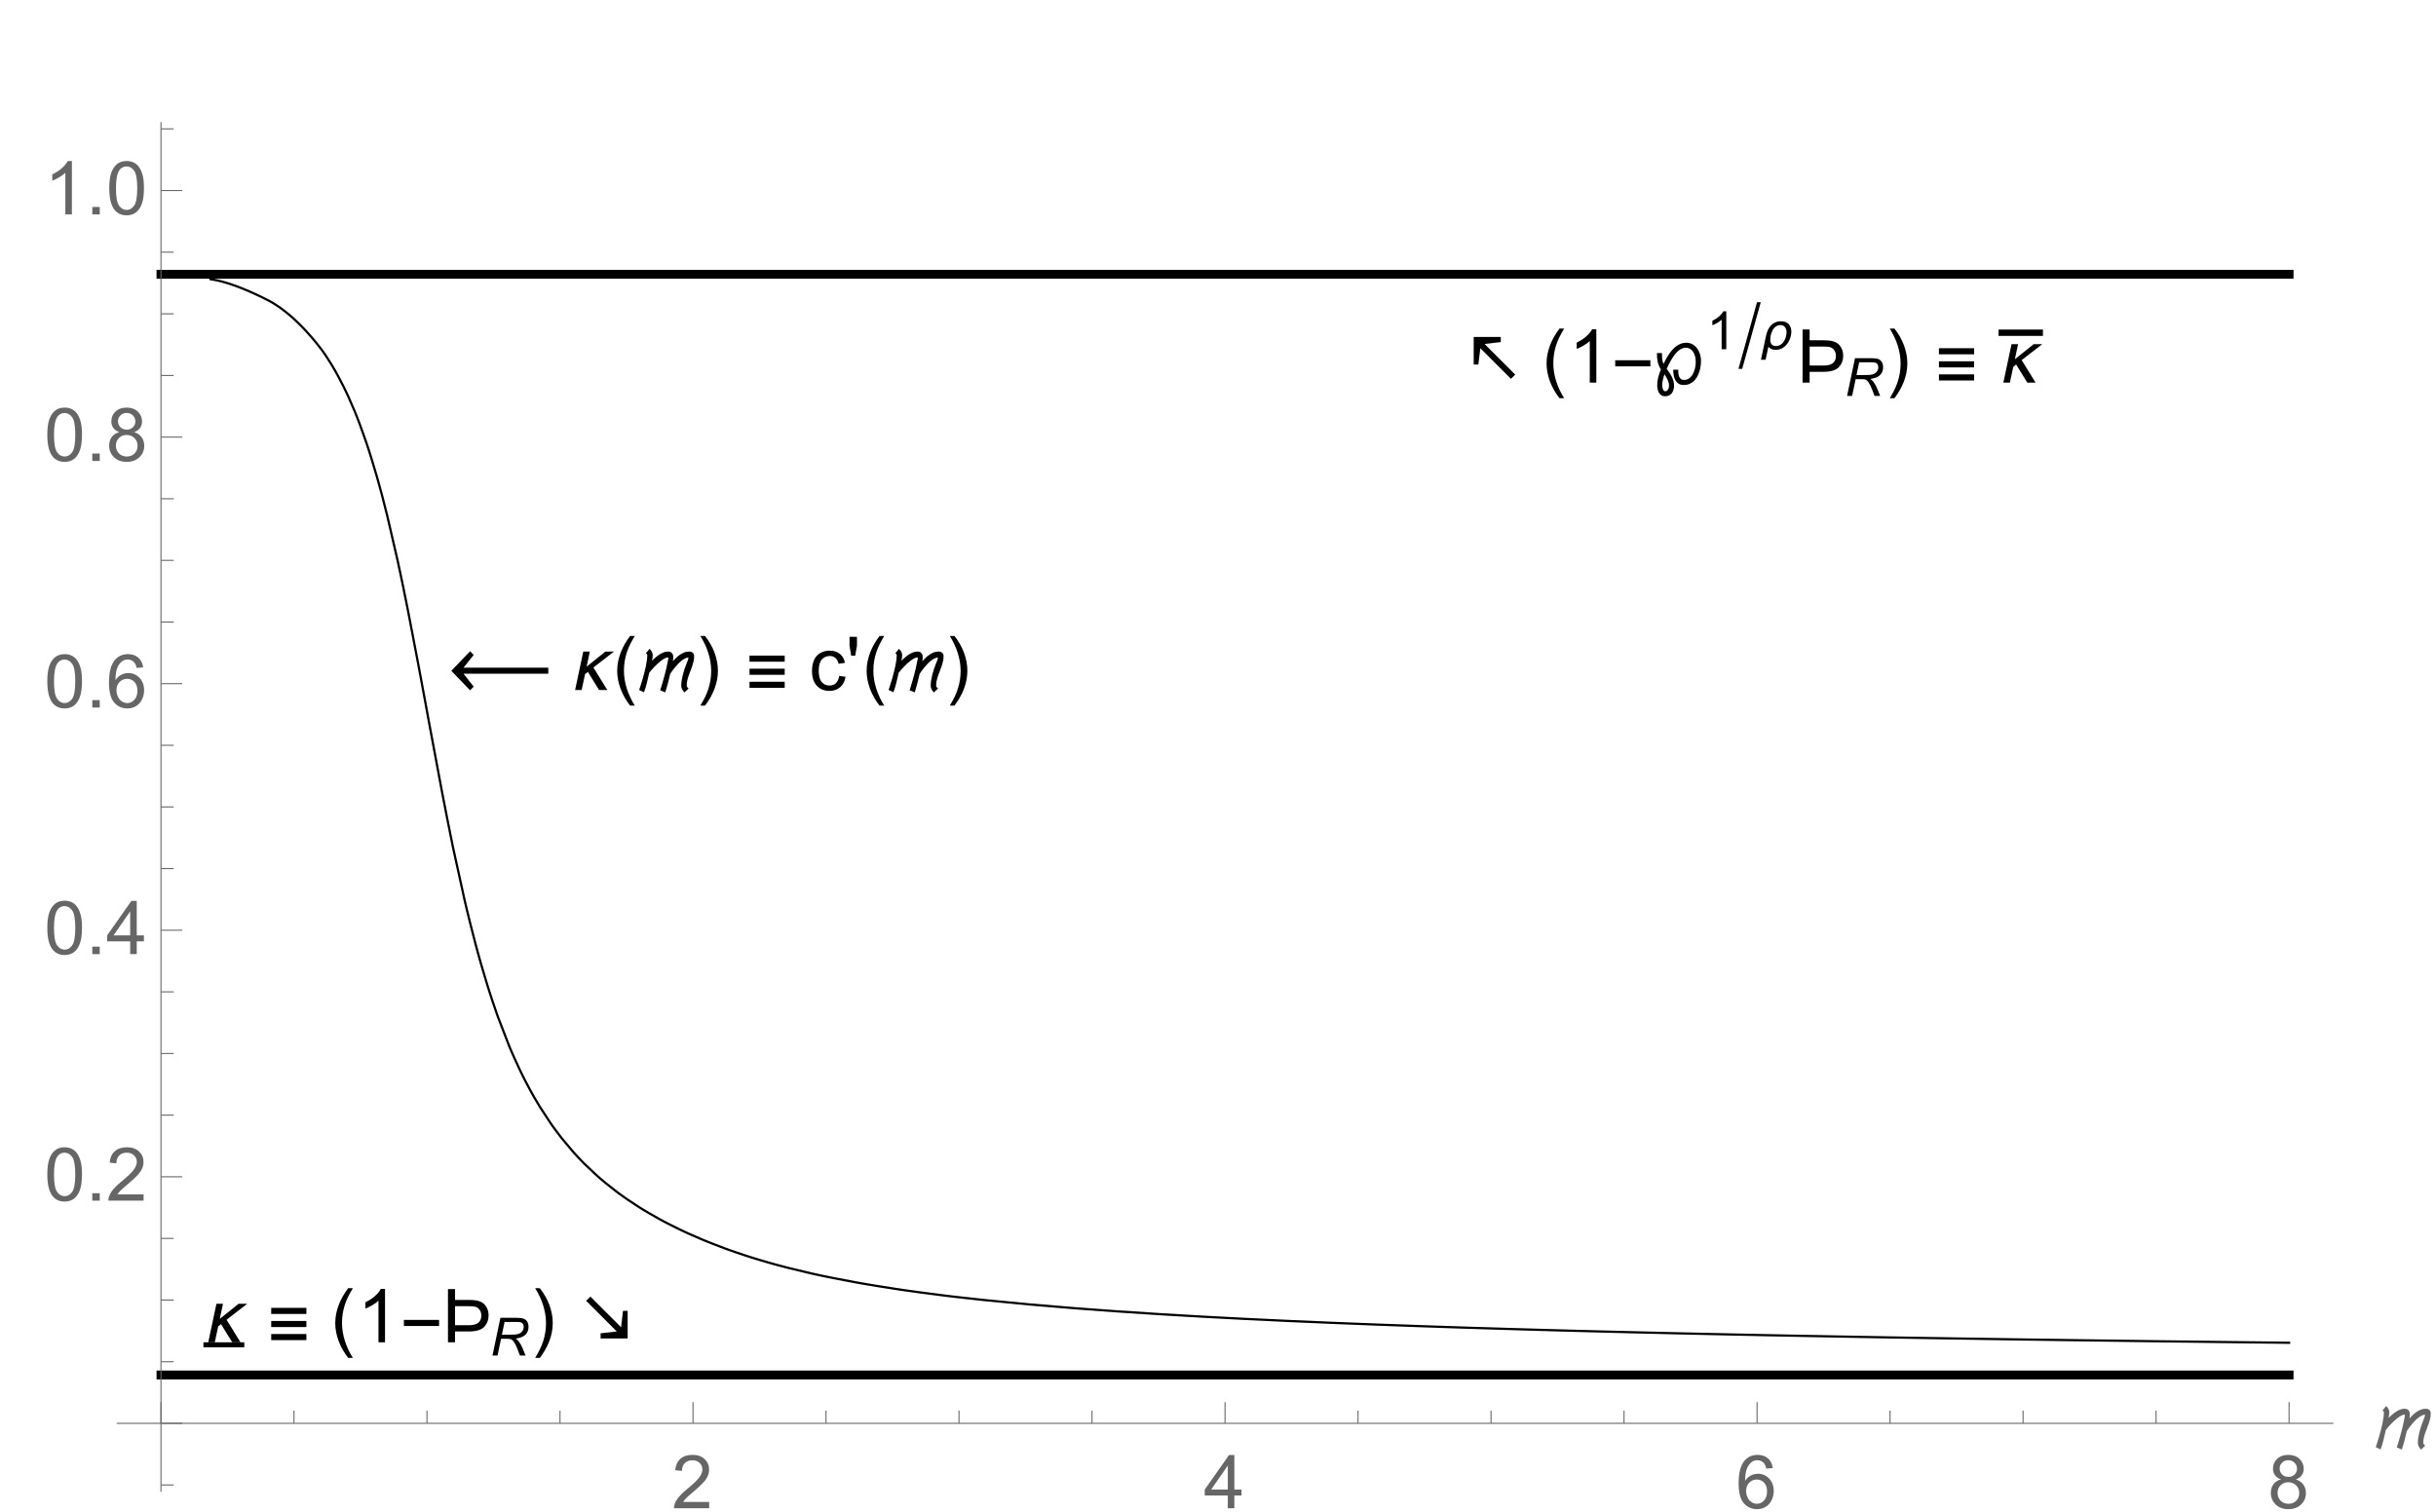 <?xml version="1.0" encoding="UTF-8"?>
<svg xmlns="http://www.w3.org/2000/svg" xmlns:xlink="http://www.w3.org/1999/xlink" width="459pt" height="285pt" viewBox="0 0 459 285" version="1.1">
<defs>
<g>
<symbol overflow="visible" id="glyph0-0">
<path style="stroke:none;" d=""/>
</symbol>
<symbol overflow="visible" id="glyph0-1">
<path style="stroke:none;" d="M 8.133 -0.719 L 2.359 -6.492 L 1.988 -3.406 L 1.113 -3.406 L 1.113 -8.613 L 6.215 -8.613 L 6.215 -7.641 L 3.156 -7.293 L 8.934 -1.516 Z M 8.133 -0.719 "/>
</symbol>
<symbol overflow="visible" id="glyph0-2">
<path style="stroke:none;" d="M 4.156 2.938 L 3.273 2.938 C 2.91 2.473 2.578 1.984 2.281 1.465 C 1.98 0.949 1.727 0.414 1.512 -0.145 C 1.297 -0.699 1.133 -1.27 1.016 -1.852 C 0.898 -2.438 0.84 -3.027 0.84 -3.625 C 0.84 -4.23 0.898 -4.824 1.02 -5.402 C 1.137 -5.984 1.305 -6.551 1.516 -7.102 C 1.73 -7.652 1.988 -8.188 2.285 -8.707 C 2.586 -9.223 2.914 -9.719 3.273 -10.191 L 4.156 -10.191 C 3.832 -9.664 3.543 -9.145 3.289 -8.629 C 3.031 -8.117 2.82 -7.598 2.645 -7.066 C 2.473 -6.535 2.34 -5.988 2.25 -5.426 C 2.156 -4.863 2.113 -4.266 2.113 -3.637 C 2.113 -3.055 2.16 -2.477 2.258 -1.898 C 2.355 -1.324 2.496 -0.762 2.672 -0.207 C 2.852 0.344 3.066 0.887 3.316 1.41 C 3.566 1.938 3.848 2.445 4.156 2.938 Z M 4.156 2.938 "/>
</symbol>
<symbol overflow="visible" id="glyph0-3">
<path style="stroke:none;" d="M 7.402 -3.07 L 0.773 -3.07 L 0.773 -4.219 L 7.402 -4.219 Z M 7.402 -3.07 "/>
</symbol>
<symbol overflow="visible" id="glyph0-4">
<path style="stroke:none;" d="M 8.941 -4.094 C 8.941 -3.766 8.914 -3.426 8.863 -3.078 C 8.812 -2.727 8.73 -2.383 8.621 -2.043 C 8.512 -1.707 8.371 -1.387 8.199 -1.086 C 8.027 -0.785 7.824 -0.523 7.582 -0.293 C 7.34 -0.066 7.062 0.113 6.75 0.246 C 6.438 0.379 6.086 0.445 5.695 0.445 C 5.285 0.445 4.949 0.355 4.691 0.18 C 4.434 0.004 4.234 -0.223 4.09 -0.5 C 3.945 -0.777 3.848 -1.086 3.793 -1.43 C 3.738 -1.77 3.711 -2.109 3.703 -2.441 L 4.648 -2.441 L 4.648 -2.344 C 4.648 -2.152 4.66 -1.949 4.68 -1.734 C 4.699 -1.516 4.746 -1.316 4.82 -1.137 C 4.891 -0.957 5 -0.809 5.145 -0.688 C 5.289 -0.566 5.484 -0.508 5.727 -0.508 C 6 -0.508 6.246 -0.559 6.465 -0.668 C 6.68 -0.773 6.871 -0.918 7.035 -1.098 C 7.199 -1.277 7.34 -1.484 7.453 -1.719 C 7.57 -1.953 7.664 -2.199 7.738 -2.449 C 7.812 -2.703 7.863 -2.957 7.898 -3.211 C 7.934 -3.461 7.949 -3.699 7.949 -3.922 C 7.949 -4.219 7.918 -4.523 7.852 -4.836 C 7.785 -5.148 7.676 -5.434 7.527 -5.691 C 7.375 -5.949 7.18 -6.16 6.934 -6.328 C 6.691 -6.492 6.391 -6.578 6.035 -6.578 C 5.754 -6.578 5.484 -6.508 5.227 -6.375 C 4.969 -6.242 4.727 -6.062 4.496 -5.84 C 4.266 -5.621 4.051 -5.371 3.848 -5.09 C 3.648 -4.809 3.465 -4.523 3.297 -4.227 C 3.125 -3.934 2.973 -3.648 2.832 -3.367 C 2.695 -3.086 2.574 -2.836 2.477 -2.617 C 2.645 -2.387 2.812 -2.145 2.977 -1.898 C 3.145 -1.648 3.293 -1.391 3.426 -1.129 C 3.559 -0.863 3.664 -0.59 3.742 -0.309 C 3.82 -0.023 3.863 0.266 3.863 0.566 C 3.863 0.832 3.828 1.086 3.762 1.328 C 3.695 1.57 3.594 1.781 3.457 1.965 C 3.316 2.148 3.141 2.297 2.93 2.406 C 2.719 2.516 2.465 2.57 2.172 2.57 C 1.891 2.57 1.656 2.508 1.465 2.383 C 1.277 2.258 1.125 2.098 1.012 1.898 C 0.898 1.703 0.816 1.484 0.766 1.242 C 0.715 1 0.691 0.766 0.691 0.531 C 0.691 0.008 0.754 -0.508 0.879 -1.012 C 1.004 -1.516 1.172 -2.008 1.387 -2.48 C 1.238 -2.715 1.113 -2.949 1.016 -3.191 C 0.918 -3.434 0.84 -3.68 0.781 -3.93 C 0.727 -4.18 0.688 -4.438 0.668 -4.695 C 0.648 -4.957 0.637 -5.223 0.637 -5.496 L 0.637 -5.57 L 1.586 -5.57 C 1.586 -5.398 1.586 -5.227 1.59 -5.051 C 1.594 -4.879 1.602 -4.707 1.621 -4.531 C 1.641 -4.359 1.668 -4.188 1.707 -4.02 C 1.746 -3.852 1.801 -3.688 1.875 -3.527 C 2.012 -3.809 2.16 -4.105 2.328 -4.414 C 2.492 -4.719 2.676 -5.023 2.875 -5.32 C 3.074 -5.617 3.289 -5.895 3.52 -6.164 C 3.754 -6.43 4.008 -6.664 4.281 -6.863 C 4.555 -7.062 4.848 -7.223 5.16 -7.344 C 5.477 -7.461 5.812 -7.52 6.172 -7.52 C 6.473 -7.52 6.75 -7.473 7.008 -7.379 C 7.262 -7.285 7.492 -7.156 7.695 -6.992 C 7.902 -6.828 8.082 -6.637 8.238 -6.414 C 8.391 -6.195 8.523 -5.957 8.625 -5.703 C 8.73 -5.453 8.809 -5.188 8.863 -4.91 C 8.914 -4.637 8.941 -4.363 8.941 -4.094 Z M 2.914 0.555 C 2.914 0.363 2.887 0.172 2.832 -0.016 C 2.781 -0.207 2.715 -0.391 2.633 -0.57 C 2.551 -0.75 2.457 -0.926 2.355 -1.098 C 2.254 -1.27 2.148 -1.43 2.043 -1.578 C 1.938 -1.258 1.844 -0.926 1.762 -0.57 C 1.676 -0.219 1.633 0.129 1.633 0.465 C 1.633 0.547 1.641 0.652 1.656 0.781 C 1.672 0.914 1.699 1.039 1.738 1.164 C 1.777 1.285 1.832 1.391 1.902 1.484 C 1.973 1.574 2.062 1.621 2.172 1.621 C 2.312 1.621 2.434 1.586 2.527 1.516 C 2.621 1.449 2.695 1.363 2.75 1.258 C 2.809 1.152 2.848 1.039 2.875 0.914 C 2.898 0.789 2.914 0.668 2.914 0.555 Z M 2.914 0.555 "/>
</symbol>
<symbol overflow="visible" id="glyph0-5">
<path style="stroke:none;" d="M 3.82 -3.625 C 3.82 -3.023 3.762 -2.43 3.645 -1.848 C 3.523 -1.266 3.359 -0.703 3.145 -0.148 C 2.93 0.402 2.676 0.934 2.375 1.453 C 2.078 1.969 1.746 2.465 1.387 2.938 L 0.508 2.938 C 0.824 2.418 1.113 1.902 1.367 1.387 C 1.621 0.871 1.836 0.348 2.008 -0.184 C 2.184 -0.719 2.316 -1.266 2.41 -1.832 C 2.504 -2.398 2.551 -2.988 2.551 -3.609 C 2.551 -4.191 2.5 -4.773 2.402 -5.344 C 2.305 -5.918 2.168 -6.484 1.988 -7.039 C 1.812 -7.594 1.598 -8.133 1.344 -8.66 C 1.09 -9.188 0.812 -9.699 0.508 -10.191 L 1.387 -10.191 C 1.75 -9.727 2.086 -9.238 2.387 -8.719 C 2.688 -8.203 2.941 -7.664 3.156 -7.105 C 3.367 -6.547 3.531 -5.977 3.648 -5.391 C 3.766 -4.805 3.82 -4.215 3.82 -3.625 Z M 3.82 -3.625 "/>
</symbol>
<symbol overflow="visible" id="glyph0-6">
<path style="stroke:none;" d="M 7.402 -5.34 L 0.773 -5.34 L 0.773 -6.488 L 7.402 -6.488 Z M 7.402 -2.871 L 0.773 -2.871 L 0.773 -4.02 L 7.402 -4.02 Z M 7.402 -0.41 L 0.773 -0.41 L 0.773 -1.559 L 7.402 -1.559 Z M 7.402 -0.41 "/>
</symbol>
<symbol overflow="visible" id="glyph0-7">
<path style="stroke:none;" d="M 8.242 -7.254 L 4.359 -4.246 L 6.984 0 L 5.422 0 L 3.316 -3.418 L 2.781 -2.992 L 2.141 0 L 0.91 0 L 2.453 -7.254 L 3.684 -7.254 L 3.078 -4.41 L 6.625 -7.254 Z M 8.242 -7.254 "/>
</symbol>
<symbol overflow="visible" id="glyph0-8">
<path style="stroke:none;" d="M 1.914 -8.613 L 7.691 -2.836 L 8.059 -5.926 L 8.934 -5.926 L 8.934 -0.719 L 3.836 -0.719 L 3.836 -1.688 L 6.891 -2.039 L 1.113 -7.812 Z M 1.914 -8.613 "/>
</symbol>
<symbol overflow="visible" id="glyph0-9">
<path style="stroke:none;" d="M 18.859 -3.078 L 2.883 -3.078 L 4.797 -0.641 L 4.121 0.055 L 0.586 -3.617 L 4.121 -7.312 L 4.797 -6.609 L 2.883 -4.211 L 18.859 -4.211 Z M 18.859 -3.078 "/>
</symbol>
<symbol overflow="visible" id="glyph0-10">
<path style="stroke:none;" d="M 10.336 -6.371 C 10.336 -6.043 10.301 -5.723 10.234 -5.414 C 10.164 -5.105 10.078 -4.797 9.973 -4.496 C 9.867 -4.191 9.758 -3.891 9.637 -3.59 C 9.516 -3.289 9.402 -2.984 9.297 -2.684 C 9.191 -2.379 9.105 -2.074 9.039 -1.766 C 8.969 -1.453 8.934 -1.133 8.934 -0.805 C 8.934 -0.758 8.945 -0.707 8.969 -0.66 C 8.992 -0.613 9.02 -0.566 9.059 -0.523 C 9.094 -0.48 9.133 -0.441 9.176 -0.402 C 9.219 -0.367 9.262 -0.336 9.305 -0.312 L 8.516 0.457 C 8.352 0.285 8.211 0.094 8.09 -0.121 C 7.969 -0.332 7.91 -0.562 7.91 -0.805 C 7.91 -1.133 7.938 -1.473 7.992 -1.82 C 8.047 -2.164 8.117 -2.512 8.207 -2.859 C 8.297 -3.211 8.395 -3.551 8.508 -3.891 C 8.617 -4.227 8.734 -4.547 8.852 -4.852 C 8.934 -5.062 9.02 -5.273 9.105 -5.484 C 9.191 -5.691 9.246 -5.91 9.27 -6.141 C 9.051 -6.121 8.832 -6.055 8.609 -5.945 C 8.391 -5.832 8.168 -5.691 7.949 -5.516 C 7.73 -5.344 7.52 -5.148 7.312 -4.934 C 7.109 -4.715 6.914 -4.496 6.73 -4.273 C 6.547 -4.051 6.375 -3.832 6.223 -3.617 C 6.07 -3.402 5.938 -3.211 5.824 -3.043 C 5.691 -2.449 5.551 -1.863 5.402 -1.289 C 5.254 -0.711 5.09 -0.133 4.906 0.445 L 3.945 0.039 C 4.234 -0.879 4.508 -1.797 4.754 -2.711 C 5.004 -3.625 5.215 -4.555 5.395 -5.504 C 5.414 -5.594 5.43 -5.684 5.449 -5.773 C 5.469 -5.863 5.477 -5.953 5.477 -6.043 C 5.477 -6.066 5.473 -6.086 5.461 -6.109 C 5.453 -6.129 5.434 -6.141 5.406 -6.141 C 5.234 -6.141 5.043 -6.086 4.828 -5.98 C 4.617 -5.875 4.398 -5.738 4.168 -5.566 C 3.938 -5.398 3.707 -5.203 3.477 -4.992 C 3.246 -4.777 3.027 -4.562 2.824 -4.348 C 2.617 -4.133 2.434 -3.93 2.27 -3.734 C 2.105 -3.539 1.973 -3.371 1.875 -3.242 C 1.738 -2.621 1.594 -2.004 1.445 -1.395 C 1.297 -0.785 1.113 -0.18 0.895 0.418 L -0.02 -0.016 C 0.074 -0.301 0.18 -0.621 0.293 -0.977 C 0.406 -1.332 0.52 -1.707 0.633 -2.094 C 0.742 -2.484 0.852 -2.883 0.961 -3.289 C 1.066 -3.695 1.16 -4.094 1.242 -4.484 C 1.32 -4.875 1.387 -5.25 1.438 -5.609 C 1.484 -5.969 1.512 -6.293 1.512 -6.59 C 1.512 -6.656 1.48 -6.723 1.418 -6.789 C 1.355 -6.852 1.301 -6.902 1.25 -6.938 L 1.941 -7.766 C 2.102 -7.609 2.238 -7.434 2.355 -7.234 C 2.473 -7.039 2.531 -6.82 2.531 -6.59 C 2.531 -6.406 2.516 -6.227 2.492 -6.047 C 2.469 -5.867 2.434 -5.691 2.391 -5.516 C 2.582 -5.703 2.797 -5.898 3.027 -6.105 C 3.262 -6.309 3.508 -6.496 3.766 -6.668 C 4.027 -6.84 4.293 -6.98 4.57 -7.09 C 4.844 -7.199 5.125 -7.254 5.406 -7.254 C 5.734 -7.254 5.984 -7.156 6.152 -6.961 C 6.32 -6.766 6.406 -6.508 6.406 -6.195 C 6.406 -6.062 6.398 -5.934 6.383 -5.809 C 6.371 -5.684 6.352 -5.555 6.328 -5.43 C 6.52 -5.648 6.73 -5.863 6.961 -6.082 C 7.188 -6.297 7.43 -6.492 7.688 -6.668 C 7.945 -6.844 8.219 -6.984 8.504 -7.094 C 8.789 -7.199 9.09 -7.254 9.398 -7.254 C 9.672 -7.254 9.898 -7.18 10.074 -7.027 C 10.25 -6.875 10.336 -6.656 10.336 -6.371 Z M 10.336 -6.371 "/>
</symbol>
<symbol overflow="visible" id="glyph1-0">
<path style="stroke:none;" d=""/>
</symbol>
<symbol overflow="visible" id="glyph1-1">
<path style="stroke:none;" d="M 5.215 0 L 3.984 0 L 3.984 -7.84 C 3.688 -7.559 3.301 -7.277 2.82 -6.992 C 2.34 -6.711 1.906 -6.5 1.523 -6.359 L 1.523 -7.547 C 2.211 -7.871 2.812 -8.262 3.328 -8.723 C 3.844 -9.184 4.207 -9.629 4.422 -10.062 L 5.215 -10.062 Z M 5.215 0 "/>
</symbol>
<symbol overflow="visible" id="glyph1-2">
<path style="stroke:none;" d="M 1.078 0 L 1.078 -10.023 L 2.406 -10.023 L 2.406 -7.984 L 4.859 -7.984 C 5.523 -7.984 6.035 -7.953 6.391 -7.891 C 6.883 -7.805 7.297 -7.645 7.629 -7.414 C 7.961 -7.184 8.227 -6.859 8.43 -6.445 C 8.629 -6.031 8.73 -5.574 8.73 -5.078 C 8.73 -4.23 8.457 -3.512 7.914 -2.922 C 7.375 -2.332 6.395 -2.039 4.977 -2.039 L 2.406 -2.039 L 2.406 0 Z M 2.406 -3.219 L 4.996 -3.219 C 5.852 -3.219 6.461 -3.379 6.82 -3.699 C 7.18 -4.016 7.363 -4.465 7.363 -5.039 C 7.363 -5.453 7.258 -5.812 7.047 -6.109 C 6.836 -6.41 6.559 -6.609 6.215 -6.707 C 5.992 -6.77 5.574 -6.801 4.969 -6.801 L 2.406 -6.801 Z M 2.406 -3.219 "/>
</symbol>
<symbol overflow="visible" id="glyph1-3">
<path style="stroke:none;" d="M 5.66 -2.66 L 6.871 -2.5 C 6.738 -1.668 6.398 -1.016 5.855 -0.543 C 5.312 -0.07 4.641 0.164 3.848 0.164 C 2.855 0.164 2.055 -0.16 1.453 -0.809 C 0.848 -1.461 0.547 -2.391 0.547 -3.602 C 0.547 -4.387 0.676 -5.07 0.938 -5.66 C 1.195 -6.25 1.59 -6.688 2.121 -6.984 C 2.652 -7.277 3.23 -7.422 3.855 -7.422 C 4.645 -7.422 5.289 -7.223 5.789 -6.824 C 6.289 -6.426 6.613 -5.859 6.754 -5.125 L 5.559 -4.941 C 5.445 -5.43 5.242 -5.797 4.953 -6.043 C 4.664 -6.289 4.312 -6.414 3.902 -6.414 C 3.281 -6.414 2.781 -6.191 2.391 -5.746 C 2.004 -5.301 1.812 -4.598 1.812 -3.637 C 1.812 -2.66 2 -1.953 2.371 -1.512 C 2.746 -1.07 3.234 -0.848 3.836 -0.848 C 4.32 -0.848 4.723 -0.996 5.047 -1.293 C 5.367 -1.59 5.574 -2.043 5.66 -2.66 Z M 5.66 -2.66 "/>
</symbol>
<symbol overflow="visible" id="glyph1-4">
<path style="stroke:none;" d="M 0.93 -6.473 L 0.617 -8.348 L 0.617 -10.023 L 2.016 -10.023 L 2.016 -8.348 L 1.688 -6.473 Z M 0.93 -6.473 "/>
</symbol>
<symbol overflow="visible" id="glyph1-5">
<path style="stroke:none;" d="M 7.047 -1.184 L 7.047 0 L 0.422 0 C 0.414 -0.297 0.461 -0.582 0.566 -0.855 C 0.734 -1.305 1.008 -1.75 1.379 -2.188 C 1.75 -2.625 2.285 -3.133 2.988 -3.703 C 4.078 -4.598 4.812 -5.305 5.195 -5.828 C 5.578 -6.352 5.77 -6.844 5.77 -7.309 C 5.77 -7.797 5.594 -8.207 5.246 -8.543 C 4.898 -8.875 4.445 -9.043 3.883 -9.043 C 3.289 -9.043 2.816 -8.867 2.461 -8.512 C 2.105 -8.156 1.926 -7.664 1.922 -7.035 L 0.656 -7.164 C 0.742 -8.109 1.07 -8.828 1.633 -9.32 C 2.199 -9.816 2.957 -10.062 3.91 -10.062 C 4.871 -10.062 5.633 -9.797 6.195 -9.262 C 6.754 -8.73 7.035 -8.07 7.035 -7.281 C 7.035 -6.879 6.953 -6.484 6.789 -6.098 C 6.625 -5.711 6.352 -5.301 5.973 -4.875 C 5.59 -4.445 4.957 -3.859 4.074 -3.109 C 3.336 -2.492 2.863 -2.07 2.652 -1.848 C 2.441 -1.629 2.27 -1.406 2.133 -1.184 Z M 7.047 -1.184 "/>
</symbol>
<symbol overflow="visible" id="glyph1-6">
<path style="stroke:none;" d="M 4.523 0 L 4.523 -2.398 L 0.18 -2.398 L 0.18 -3.527 L 4.75 -10.023 L 5.758 -10.023 L 5.758 -3.527 L 7.109 -3.527 L 7.109 -2.398 L 5.758 -2.398 L 5.758 0 Z M 4.523 -3.527 L 4.523 -8.047 L 1.387 -3.527 Z M 4.523 -3.527 "/>
</symbol>
<symbol overflow="visible" id="glyph1-7">
<path style="stroke:none;" d="M 6.965 -7.566 L 5.742 -7.473 C 5.633 -7.953 5.477 -8.305 5.277 -8.523 C 4.945 -8.875 4.535 -9.051 4.047 -9.051 C 3.656 -9.051 3.312 -8.941 3.016 -8.723 C 2.629 -8.441 2.32 -8.027 2.098 -7.484 C 1.875 -6.941 1.758 -6.172 1.75 -5.168 C 2.047 -5.617 2.41 -5.953 2.836 -6.172 C 3.266 -6.391 3.715 -6.5 4.184 -6.5 C 5.004 -6.5 5.703 -6.199 6.277 -5.594 C 6.855 -4.992 7.145 -4.211 7.145 -3.254 C 7.145 -2.625 7.008 -2.039 6.738 -1.5 C 6.465 -0.961 6.094 -0.547 5.617 -0.258 C 5.145 0.027 4.609 0.172 4.008 0.172 C 2.98 0.172 2.145 -0.207 1.496 -0.961 C 0.852 -1.715 0.527 -2.957 0.527 -4.688 C 0.527 -6.625 0.883 -8.035 1.602 -8.914 C 2.227 -9.68 3.066 -10.062 4.121 -10.062 C 4.91 -10.062 5.555 -9.84 6.059 -9.398 C 6.562 -8.957 6.867 -8.348 6.965 -7.566 Z M 1.941 -3.246 C 1.941 -2.824 2.031 -2.418 2.211 -2.031 C 2.391 -1.645 2.645 -1.348 2.969 -1.145 C 3.289 -0.941 3.629 -0.84 3.984 -0.84 C 4.504 -0.84 4.953 -1.051 5.324 -1.469 C 5.699 -1.891 5.887 -2.457 5.887 -3.18 C 5.887 -3.871 5.703 -4.418 5.332 -4.816 C 4.961 -5.215 4.5 -5.414 3.938 -5.414 C 3.383 -5.414 2.91 -5.215 2.523 -4.816 C 2.137 -4.418 1.941 -3.895 1.941 -3.246 Z M 1.941 -3.246 "/>
</symbol>
<symbol overflow="visible" id="glyph1-8">
<path style="stroke:none;" d="M 2.477 -5.434 C 1.965 -5.621 1.586 -5.887 1.34 -6.234 C 1.094 -6.582 0.969 -6.996 0.969 -7.477 C 0.969 -8.207 1.234 -8.82 1.758 -9.316 C 2.281 -9.812 2.977 -10.062 3.848 -10.062 C 4.723 -10.062 5.43 -9.809 5.961 -9.301 C 6.492 -8.793 6.762 -8.172 6.762 -7.445 C 6.762 -6.98 6.641 -6.574 6.395 -6.23 C 6.152 -5.887 5.781 -5.621 5.285 -5.434 C 5.898 -5.234 6.367 -4.91 6.688 -4.465 C 7.008 -4.016 7.172 -3.484 7.172 -2.863 C 7.172 -2.008 6.867 -1.289 6.262 -0.703 C 5.656 -0.121 4.859 0.172 3.867 0.172 C 2.879 0.172 2.082 -0.121 1.477 -0.707 C 0.871 -1.293 0.566 -2.023 0.566 -2.898 C 0.566 -3.551 0.734 -4.098 1.062 -4.535 C 1.395 -4.977 1.863 -5.273 2.477 -5.434 Z M 2.227 -7.52 C 2.227 -7.047 2.383 -6.656 2.688 -6.359 C 2.992 -6.059 3.387 -5.906 3.875 -5.906 C 4.352 -5.906 4.738 -6.055 5.043 -6.355 C 5.344 -6.652 5.496 -7.02 5.496 -7.453 C 5.496 -7.902 5.34 -8.281 5.027 -8.59 C 4.715 -8.898 4.328 -9.051 3.863 -9.051 C 3.395 -9.051 3.004 -8.898 2.695 -8.602 C 2.383 -8.301 2.227 -7.938 2.227 -7.52 Z M 1.832 -2.891 C 1.832 -2.539 1.914 -2.203 2.082 -1.875 C 2.25 -1.547 2.496 -1.289 2.824 -1.109 C 3.152 -0.93 3.504 -0.84 3.883 -0.84 C 4.469 -0.84 4.957 -1.031 5.34 -1.406 C 5.723 -1.785 5.914 -2.266 5.914 -2.852 C 5.914 -3.445 5.715 -3.934 5.32 -4.32 C 4.926 -4.707 4.434 -4.902 3.844 -4.902 C 3.266 -4.902 2.785 -4.711 2.402 -4.328 C 2.023 -3.945 1.832 -3.465 1.832 -2.891 Z M 1.832 -2.891 "/>
</symbol>
<symbol overflow="visible" id="glyph1-9">
<path style="stroke:none;" d="M 0.582 -4.941 C 0.582 -6.125 0.703 -7.082 0.945 -7.805 C 1.191 -8.527 1.555 -9.082 2.035 -9.477 C 2.516 -9.867 3.121 -10.062 3.848 -10.062 C 4.387 -10.062 4.859 -9.953 5.266 -9.738 C 5.672 -9.523 6.004 -9.211 6.27 -8.801 C 6.531 -8.395 6.742 -7.898 6.891 -7.312 C 7.039 -6.727 7.117 -5.938 7.117 -4.941 C 7.117 -3.766 6.996 -2.816 6.754 -2.094 C 6.512 -1.371 6.152 -0.816 5.672 -0.422 C 5.191 -0.027 4.582 0.172 3.848 0.172 C 2.883 0.172 2.125 -0.176 1.57 -0.867 C 0.91 -1.703 0.582 -3.059 0.582 -4.941 Z M 1.844 -4.941 C 1.844 -3.297 2.039 -2.203 2.422 -1.656 C 2.809 -1.113 3.285 -0.84 3.848 -0.84 C 4.414 -0.84 4.891 -1.113 5.273 -1.66 C 5.66 -2.207 5.852 -3.301 5.852 -4.941 C 5.852 -6.594 5.66 -7.688 5.273 -8.23 C 4.891 -8.773 4.41 -9.043 3.836 -9.043 C 3.27 -9.043 2.82 -8.805 2.48 -8.328 C 2.059 -7.715 1.844 -6.586 1.844 -4.941 Z M 1.844 -4.941 "/>
</symbol>
<symbol overflow="visible" id="glyph1-10">
<path style="stroke:none;" d="M 1.273 0 L 1.273 -1.402 L 2.672 -1.402 L 2.672 0 Z M 1.273 0 "/>
</symbol>
<symbol overflow="visible" id="glyph2-0">
<path style="stroke:none;" d=""/>
</symbol>
<symbol overflow="visible" id="glyph2-1">
<path style="stroke:none;" d="M 3.703 0 L 2.828 0 L 2.828 -5.566 C 2.617 -5.367 2.344 -5.164 2.004 -4.965 C 1.66 -4.766 1.355 -4.613 1.082 -4.512 L 1.082 -5.359 C 1.57 -5.59 1.996 -5.867 2.363 -6.191 C 2.73 -6.52 2.988 -6.836 3.141 -7.145 L 3.703 -7.145 Z M 3.703 0 "/>
</symbol>
<symbol overflow="visible" id="glyph3-0">
<path style="stroke:none;" d=""/>
</symbol>
<symbol overflow="visible" id="glyph3-1">
<path style="stroke:none;" d="M 4.199 -8.863 L 0.703 3.699 L 0 3.699 L 3.496 -8.863 Z M 4.199 -8.863 "/>
</symbol>
<symbol overflow="visible" id="glyph3-2">
<path style="stroke:none;" d="M 5.961 -3.34 C 5.961 -3.066 5.93 -2.793 5.867 -2.516 C 5.805 -2.238 5.715 -1.973 5.598 -1.715 C 5.48 -1.457 5.336 -1.219 5.168 -0.996 C 5 -0.773 4.809 -0.578 4.59 -0.414 C 4.375 -0.246 4.137 -0.117 3.875 -0.023 C 3.613 0.074 3.336 0.121 3.039 0.121 C 2.902 0.121 2.77 0.109 2.637 0.09 C 2.508 0.07 2.379 0.035 2.258 -0.012 C 2.137 -0.059 2.023 -0.121 1.918 -0.199 C 1.812 -0.277 1.719 -0.371 1.637 -0.484 L 1.113 1.98 L 0.238 1.98 L 1.188 -2.504 C 1.27 -2.891 1.383 -3.254 1.531 -3.59 C 1.68 -3.926 1.867 -4.219 2.098 -4.469 C 2.328 -4.715 2.605 -4.91 2.93 -5.051 C 3.25 -5.195 3.629 -5.266 4.062 -5.266 C 4.352 -5.266 4.617 -5.219 4.852 -5.129 C 5.086 -5.035 5.285 -4.906 5.449 -4.738 C 5.613 -4.57 5.742 -4.367 5.828 -4.129 C 5.914 -3.895 5.961 -3.629 5.961 -3.34 Z M 5.059 -3.23 C 5.059 -3.402 5.031 -3.57 4.984 -3.73 C 4.938 -3.891 4.863 -4.031 4.766 -4.152 C 4.668 -4.273 4.551 -4.371 4.406 -4.441 C 4.266 -4.516 4.098 -4.551 3.91 -4.551 C 3.688 -4.551 3.484 -4.512 3.301 -4.426 C 3.121 -4.344 2.957 -4.227 2.816 -4.086 C 2.672 -3.941 2.551 -3.773 2.445 -3.586 C 2.344 -3.398 2.258 -3.203 2.188 -3 C 2.121 -2.797 2.07 -2.59 2.039 -2.379 C 2.008 -2.168 1.988 -1.969 1.988 -1.785 C 1.988 -1.609 2.012 -1.445 2.055 -1.301 C 2.094 -1.156 2.16 -1.031 2.246 -0.926 C 2.336 -0.82 2.445 -0.738 2.582 -0.684 C 2.719 -0.625 2.879 -0.598 3.066 -0.598 C 3.285 -0.598 3.488 -0.637 3.676 -0.715 C 3.859 -0.793 4.023 -0.895 4.172 -1.027 C 4.32 -1.156 4.449 -1.309 4.559 -1.484 C 4.672 -1.66 4.762 -1.844 4.836 -2.039 C 4.91 -2.234 4.965 -2.438 5 -2.641 C 5.039 -2.844 5.059 -3.043 5.059 -3.23 Z M 5.059 -3.23 "/>
</symbol>
<symbol overflow="visible" id="glyph4-0">
<path style="stroke:none;" d=""/>
</symbol>
<symbol overflow="visible" id="glyph4-1">
<path style="stroke:none;" d="M 0.465 0 L 1.957 -7.113 L 4.941 -7.113 C 5.531 -7.113 5.977 -7.066 6.281 -6.969 C 6.586 -6.867 6.824 -6.684 6.996 -6.41 C 7.168 -6.141 7.254 -5.797 7.254 -5.383 C 7.254 -4.805 7.066 -4.324 6.688 -3.941 C 6.309 -3.559 5.699 -3.312 4.852 -3.199 C 5.113 -3.008 5.309 -2.82 5.441 -2.637 C 5.738 -2.219 5.977 -1.785 6.16 -1.34 L 6.703 0 L 5.641 0 L 5.129 -1.324 C 4.945 -1.805 4.734 -2.219 4.5 -2.566 C 4.336 -2.809 4.172 -2.969 4.004 -3.047 C 3.836 -3.121 3.562 -3.16 3.184 -3.16 L 2.078 -3.16 L 1.418 0 Z M 2.238 -3.93 L 3.551 -3.93 C 4.16 -3.93 4.559 -3.938 4.742 -3.957 C 5.102 -3.992 5.395 -4.07 5.625 -4.199 C 5.855 -4.324 6.031 -4.492 6.16 -4.707 C 6.285 -4.922 6.348 -5.152 6.348 -5.398 C 6.348 -5.605 6.301 -5.785 6.207 -5.938 C 6.113 -6.09 5.992 -6.195 5.84 -6.25 C 5.688 -6.305 5.426 -6.332 5.062 -6.332 L 2.742 -6.332 Z M 2.238 -3.93 "/>
</symbol>
</g>
</defs>
<g id="surface85">
<path style="fill:none;stroke-width:1.671;stroke-linecap:square;stroke-linejoin:miter;stroke:rgb(0%,0%,0%);stroke-opacity:1;stroke-miterlimit:3.25;" d="M 104.332 272.125 L 505.316 272.125 " transform="matrix(1,0,0,1,-74,-13)"/>
<path style="fill:none;stroke-width:1.671;stroke-linecap:square;stroke-linejoin:miter;stroke:rgb(0%,0%,0%);stroke-opacity:1;stroke-miterlimit:3.25;" d="M 104.332 64.691 L 505.316 64.691 " transform="matrix(1,0,0,1,-74,-13)"/>
<path style="fill:none;stroke-width:0.418;stroke-linecap:square;stroke-linejoin:miter;stroke:rgb(0%,0%,0%);stroke-opacity:1;stroke-miterlimit:3.25;" d="M 104.332 65.008 L 113.535 65.008 L 113.668 65.625 L 113.934 65.664 L 114.07 65.684 L 114.336 65.73 L 114.469 65.758 L 114.602 65.781 L 114.867 65.836 L 115.402 65.957 L 115.535 65.992 L 115.668 66.023 L 115.934 66.094 L 116.469 66.246 L 116.734 66.324 L 117 66.406 L 117.535 66.578 L 118.602 66.953 L 118.867 67.055 L 119.137 67.156 L 119.668 67.367 L 120.734 67.809 L 121.234 68.027 L 121.73 68.25 L 122.727 68.711 L 122.852 68.77 L 122.977 68.832 L 123.227 68.949 L 123.723 69.195 L 124.719 69.699 L 124.844 69.766 L 124.969 69.836 L 125.215 69.977 L 125.715 70.277 L 126.711 70.938 L 126.961 71.117 L 127.207 71.301 L 127.707 71.68 L 128.703 72.5 L 128.824 72.605 L 128.945 72.715 L 129.191 72.93 L 129.68 73.379 L 130.656 74.328 L 130.898 74.578 L 131.145 74.828 L 131.633 75.348 L 132.609 76.441 L 132.73 76.582 L 132.852 76.727 L 133.098 77.016 L 133.586 77.605 L 134.562 78.844 L 134.684 79.008 L 135.047 79.523 L 135.535 80.242 L 136.512 81.785 L 136.777 82.23 L 137.043 82.688 L 137.574 83.629 L 138.633 85.656 L 138.766 85.922 L 138.895 86.191 L 139.16 86.738 L 139.691 87.871 L 140.75 90.312 L 140.883 90.633 L 141.016 90.961 L 141.281 91.625 L 141.809 93.004 L 142.867 95.961 L 143 96.348 L 143.133 96.742 L 143.398 97.543 L 143.926 99.199 L 144.988 102.738 L 145.109 103.172 L 145.234 103.609 L 145.48 104.496 L 145.977 106.32 L 146.965 110.191 L 148.941 118.746 L 149.062 119.316 L 149.188 119.891 L 149.434 121.047 L 149.93 123.406 L 150.918 128.305 L 152.895 138.617 L 153.16 140.055 L 153.43 141.496 L 153.965 144.391 L 155.035 150.203 L 157.18 161.672 L 157.445 163.07 L 157.715 164.453 L 158.25 167.188 L 159.32 172.52 L 161.465 182.285 L 161.594 182.848 L 161.727 183.41 L 161.988 184.523 L 162.516 186.676 L 163.566 190.777 L 163.699 191.273 L 163.832 191.766 L 164.094 192.727 L 164.617 194.598 L 165.672 198.137 L 165.801 198.562 L 165.934 198.984 L 166.195 199.82 L 166.723 201.449 L 167.773 204.504 L 169.879 209.977 L 170.121 210.562 L 170.367 211.137 L 170.859 212.258 L 171.84 214.395 L 171.961 214.652 L 172.086 214.906 L 172.328 215.41 L 172.82 216.395 L 173.801 218.258 L 173.926 218.484 L 174.047 218.707 L 174.293 219.148 L 174.781 220.008 L 175.762 221.645 L 177.727 224.645 L 177.859 224.832 L 177.992 225.023 L 178.258 225.398 L 178.789 226.125 L 179.852 227.516 L 181.98 230.055 L 182.246 230.352 L 182.512 230.645 L 183.043 231.215 L 184.109 232.312 L 186.234 234.332 L 186.359 234.445 L 186.484 234.555 L 186.73 234.773 L 187.227 235.207 L 188.223 236.039 L 190.207 237.602 L 190.332 237.691 L 190.457 237.785 L 190.703 237.969 L 191.199 238.328 L 192.195 239.027 L 194.18 240.344 L 194.301 240.422 L 194.422 240.496 L 194.668 240.648 L 195.152 240.949 L 196.125 241.531 L 198.074 242.645 L 198.316 242.777 L 198.562 242.91 L 199.047 243.172 L 200.02 243.68 L 201.969 244.648 L 202.102 244.711 L 202.23 244.773 L 202.496 244.898 L 203.023 245.148 L 204.082 245.629 L 206.191 246.547 L 206.723 246.766 L 207.25 246.98 L 208.305 247.402 L 210.418 248.207 L 210.543 248.254 L 210.664 248.301 L 210.91 248.391 L 211.402 248.566 L 212.391 248.914 L 214.359 249.582 L 214.484 249.621 L 214.605 249.66 L 214.855 249.742 L 215.348 249.898 L 216.332 250.207 L 218.305 250.793 L 218.836 250.949 L 220.441 251.395 L 222.578 251.953 L 226.852 252.98 L 226.98 253.008 L 227.113 253.039 L 227.375 253.098 L 227.898 253.211 L 228.949 253.438 L 231.047 253.867 L 235.242 254.664 L 235.363 254.688 L 235.484 254.707 L 235.73 254.75 L 236.219 254.84 L 237.195 255.008 L 239.152 255.336 L 243.066 255.949 L 243.598 256.027 L 244.125 256.105 L 245.188 256.258 L 247.309 256.551 L 251.555 257.102 L 251.676 257.117 L 251.801 257.133 L 252.047 257.164 L 252.543 257.223 L 253.535 257.344 L 255.516 257.57 L 259.477 258.004 L 268.059 258.836 L 276.484 259.543 L 284.348 260.125 L 292.871 260.684 L 300.832 261.148 L 308.633 261.559 L 317.098 261.957 L 324.996 262.297 L 333.559 262.633 L 341.961 262.934 L 349.801 263.195 L 358.305 263.453 L 366.238 263.68 L 374.02 263.887 L 382.461 264.094 L 390.336 264.277 L 398.875 264.461 L 406.848 264.625 L 414.664 264.773 L 423.141 264.926 L 431.055 265.062 L 439.629 265.199 L 448.047 265.328 L 455.902 265.445 L 464.418 265.562 L 472.367 265.664 L 480.16 265.766 L 488.617 265.863 L 496.508 265.957 L 496.781 265.957 L 497.059 265.961 L 497.609 265.969 L 498.707 265.98 L 500.91 266.004 L 501.047 266.008 L 501.188 266.008 L 501.461 266.012 L 502.012 266.016 L 503.113 266.027 L 503.25 266.031 L 503.387 266.031 L 503.664 266.035 L 504.215 266.039 L 504.352 266.043 L 504.488 266.043 L 504.766 266.047 L 504.902 266.047 L 505.039 266.051 L 505.316 266.051 " transform="matrix(1,0,0,1,-74,-13)"/>
<g style="fill:rgb(0%,0%,0%);fill-opacity:1;">
  <use xlink:href="#glyph0-1" x="276.569" y="72.111"/>
</g>
<g style="fill:rgb(0%,0%,0%);fill-opacity:1;">
  <use xlink:href="#glyph0-2" x="290.569" y="72.111"/>
</g>
<g style="fill:rgb(0%,0%,0%);fill-opacity:1;">
  <use xlink:href="#glyph1-1" x="295.569" y="72.111"/>
</g>
<g style="fill:rgb(0%,0%,0%);fill-opacity:1;">
  <use xlink:href="#glyph0-3" x="303.569" y="72.111"/>
</g>
<g style="fill:rgb(0%,0%,0%);fill-opacity:1;">
  <use xlink:href="#glyph0-4" x="311.569" y="72.111"/>
</g>
<g style="fill:rgb(0%,0%,0%);fill-opacity:1;">
  <use xlink:href="#glyph2-1" x="321.569" y="65.811"/>
</g>
<g style="fill:rgb(0%,0%,0%);fill-opacity:1;">
  <use xlink:href="#glyph3-1" x="327.569" y="65.811"/>
</g>
<g style="fill:rgb(0%,0%,0%);fill-opacity:1;">
  <use xlink:href="#glyph3-2" x="331.569" y="65.811"/>
</g>
<g style="fill:rgb(0%,0%,0%);fill-opacity:1;">
  <use xlink:href="#glyph1-2" x="338.569" y="72.111"/>
</g>
<g style="fill:rgb(0%,0%,0%);fill-opacity:1;">
  <use xlink:href="#glyph4-1" x="347.569" y="74.611"/>
</g>
<g style="fill:rgb(0%,0%,0%);fill-opacity:1;">
  <use xlink:href="#glyph0-5" x="355.569" y="72.111"/>
</g>
<g style="fill:rgb(0%,0%,0%);fill-opacity:1;">
  <use xlink:href="#glyph0-6" x="364.569" y="72.111"/>
</g>
<g style="fill:rgb(0%,0%,0%);fill-opacity:1;">
  <use xlink:href="#glyph0-7" x="376.569" y="72.111"/>
</g>
<path style=" stroke:none;fill-rule:evenodd;fill:rgb(0%,0%,0%);fill-opacity:1;" d="M 380.938 62.109 L 376.57 62.109 L 376.57 63.301 L 380.938 63.301 L 380.57 63.301 L 384.938 63.301 L 384.938 62.109 L 380.57 62.109 Z M 380.938 62.109 "/>
<g style="fill:rgb(0%,0%,0%);fill-opacity:1;">
  <use xlink:href="#glyph0-7" x="38.331" y="252.964"/>
</g>
<path style=" stroke:none;fill-rule:nonzero;fill:rgb(0%,0%,0%);fill-opacity:1;" d="M 38.332 252.965 L 46.027 252.965 L 46.027 253.91 L 38.332 253.91 Z M 38.332 252.965 "/>
<g style="fill:rgb(0%,0%,0%);fill-opacity:1;">
  <use xlink:href="#glyph0-6" x="50.331" y="252.964"/>
</g>
<g style="fill:rgb(0%,0%,0%);fill-opacity:1;">
  <use xlink:href="#glyph0-2" x="62.331" y="252.964"/>
</g>
<g style="fill:rgb(0%,0%,0%);fill-opacity:1;">
  <use xlink:href="#glyph1-1" x="67.331" y="252.964"/>
</g>
<g style="fill:rgb(0%,0%,0%);fill-opacity:1;">
  <use xlink:href="#glyph0-3" x="75.331" y="252.964"/>
</g>
<g style="fill:rgb(0%,0%,0%);fill-opacity:1;">
  <use xlink:href="#glyph1-2" x="83.331" y="252.964"/>
</g>
<g style="fill:rgb(0%,0%,0%);fill-opacity:1;">
  <use xlink:href="#glyph4-1" x="92.331" y="255.464"/>
</g>
<g style="fill:rgb(0%,0%,0%);fill-opacity:1;">
  <use xlink:href="#glyph0-5" x="100.331" y="252.964"/>
</g>
<g style="fill:rgb(0%,0%,0%);fill-opacity:1;">
  <use xlink:href="#glyph0-8" x="109.331" y="252.964"/>
</g>
<g style="fill:rgb(0%,0%,0%);fill-opacity:1;">
  <use xlink:href="#glyph0-9" x="84.454" y="130.041"/>
</g>
<g style="fill:rgb(0%,0%,0%);fill-opacity:1;">
  <use xlink:href="#glyph0-7" x="107.454" y="130.041"/>
</g>
<g style="fill:rgb(0%,0%,0%);fill-opacity:1;">
  <use xlink:href="#glyph0-2" x="115.454" y="130.041"/>
</g>
<g style="fill:rgb(0%,0%,0%);fill-opacity:1;">
  <use xlink:href="#glyph0-10" x="120.454" y="130.041"/>
</g>
<g style="fill:rgb(0%,0%,0%);fill-opacity:1;">
  <use xlink:href="#glyph0-5" x="131.454" y="130.041"/>
</g>
<g style="fill:rgb(0%,0%,0%);fill-opacity:1;">
  <use xlink:href="#glyph0-6" x="140.454" y="130.041"/>
</g>
<g style="fill:rgb(0%,0%,0%);fill-opacity:1;">
  <use xlink:href="#glyph1-3" x="152.454" y="130.041"/>
</g>
<g style="fill:rgb(0%,0%,0%);fill-opacity:1;">
  <use xlink:href="#glyph1-4" x="159.454" y="130.041"/>
</g>
<g style="fill:rgb(0%,0%,0%);fill-opacity:1;">
  <use xlink:href="#glyph0-2" x="162.454" y="130.041"/>
</g>
<g style="fill:rgb(0%,0%,0%);fill-opacity:1;">
  <use xlink:href="#glyph0-10" x="167.454" y="130.041"/>
</g>
<g style="fill:rgb(0%,0%,0%);fill-opacity:1;">
  <use xlink:href="#glyph0-5" x="178.454" y="130.041"/>
</g>
<path style="fill:none;stroke-width:0.2;stroke-linecap:butt;stroke-linejoin:miter;stroke:rgb(39.999%,39.999%,39.999%);stroke-opacity:1;stroke-miterlimit:3.25;" d="M 104.332 281.238 L 104.332 277.238 " transform="matrix(1,0,0,1,-74,-13)"/>
<path style="fill:none;stroke-width:0.2;stroke-linecap:butt;stroke-linejoin:miter;stroke:rgb(39.999%,39.999%,39.999%);stroke-opacity:1;stroke-miterlimit:3.25;" d="M 129.395 281.238 L 129.395 278.84 " transform="matrix(1,0,0,1,-74,-13)"/>
<path style="fill:none;stroke-width:0.2;stroke-linecap:butt;stroke-linejoin:miter;stroke:rgb(39.999%,39.999%,39.999%);stroke-opacity:1;stroke-miterlimit:3.25;" d="M 154.453 281.238 L 154.453 278.84 " transform="matrix(1,0,0,1,-74,-13)"/>
<path style="fill:none;stroke-width:0.2;stroke-linecap:butt;stroke-linejoin:miter;stroke:rgb(39.999%,39.999%,39.999%);stroke-opacity:1;stroke-miterlimit:3.25;" d="M 179.516 281.238 L 179.516 278.84 " transform="matrix(1,0,0,1,-74,-13)"/>
<path style="fill:none;stroke-width:0.2;stroke-linecap:butt;stroke-linejoin:miter;stroke:rgb(39.999%,39.999%,39.999%);stroke-opacity:1;stroke-miterlimit:3.25;" d="M 204.578 281.238 L 204.578 277.238 " transform="matrix(1,0,0,1,-74,-13)"/>
<g style="fill:rgb(39.999%,39.999%,39.999%);fill-opacity:1;">
  <use xlink:href="#glyph1-5" x="126.577" y="284.24"/>
</g>
<path style="fill:none;stroke-width:0.2;stroke-linecap:butt;stroke-linejoin:miter;stroke:rgb(39.999%,39.999%,39.999%);stroke-opacity:1;stroke-miterlimit:3.25;" d="M 229.641 281.238 L 229.641 278.84 " transform="matrix(1,0,0,1,-74,-13)"/>
<path style="fill:none;stroke-width:0.2;stroke-linecap:butt;stroke-linejoin:miter;stroke:rgb(39.999%,39.999%,39.999%);stroke-opacity:1;stroke-miterlimit:3.25;" d="M 254.699 281.238 L 254.699 278.84 " transform="matrix(1,0,0,1,-74,-13)"/>
<path style="fill:none;stroke-width:0.2;stroke-linecap:butt;stroke-linejoin:miter;stroke:rgb(39.999%,39.999%,39.999%);stroke-opacity:1;stroke-miterlimit:3.25;" d="M 279.762 281.238 L 279.762 278.84 " transform="matrix(1,0,0,1,-74,-13)"/>
<path style="fill:none;stroke-width:0.2;stroke-linecap:butt;stroke-linejoin:miter;stroke:rgb(39.999%,39.999%,39.999%);stroke-opacity:1;stroke-miterlimit:3.25;" d="M 304.824 281.238 L 304.824 277.238 " transform="matrix(1,0,0,1,-74,-13)"/>
<g style="fill:rgb(39.999%,39.999%,39.999%);fill-opacity:1;">
  <use xlink:href="#glyph1-6" x="226.823" y="284.24"/>
</g>
<path style="fill:none;stroke-width:0.2;stroke-linecap:butt;stroke-linejoin:miter;stroke:rgb(39.999%,39.999%,39.999%);stroke-opacity:1;stroke-miterlimit:3.25;" d="M 329.883 281.238 L 329.883 278.84 " transform="matrix(1,0,0,1,-74,-13)"/>
<path style="fill:none;stroke-width:0.2;stroke-linecap:butt;stroke-linejoin:miter;stroke:rgb(39.999%,39.999%,39.999%);stroke-opacity:1;stroke-miterlimit:3.25;" d="M 354.945 281.238 L 354.945 278.84 " transform="matrix(1,0,0,1,-74,-13)"/>
<path style="fill:none;stroke-width:0.2;stroke-linecap:butt;stroke-linejoin:miter;stroke:rgb(39.999%,39.999%,39.999%);stroke-opacity:1;stroke-miterlimit:3.25;" d="M 380.008 281.238 L 380.008 278.84 " transform="matrix(1,0,0,1,-74,-13)"/>
<path style="fill:none;stroke-width:0.2;stroke-linecap:butt;stroke-linejoin:miter;stroke:rgb(39.999%,39.999%,39.999%);stroke-opacity:1;stroke-miterlimit:3.25;" d="M 405.07 281.238 L 405.07 277.238 " transform="matrix(1,0,0,1,-74,-13)"/>
<g style="fill:rgb(39.999%,39.999%,39.999%);fill-opacity:1;">
  <use xlink:href="#glyph1-7" x="327.069" y="284.24"/>
</g>
<path style="fill:none;stroke-width:0.2;stroke-linecap:butt;stroke-linejoin:miter;stroke:rgb(39.999%,39.999%,39.999%);stroke-opacity:1;stroke-miterlimit:3.25;" d="M 430.129 281.238 L 430.129 278.84 " transform="matrix(1,0,0,1,-74,-13)"/>
<path style="fill:none;stroke-width:0.2;stroke-linecap:butt;stroke-linejoin:miter;stroke:rgb(39.999%,39.999%,39.999%);stroke-opacity:1;stroke-miterlimit:3.25;" d="M 455.191 281.238 L 455.191 278.84 " transform="matrix(1,0,0,1,-74,-13)"/>
<path style="fill:none;stroke-width:0.2;stroke-linecap:butt;stroke-linejoin:miter;stroke:rgb(39.999%,39.999%,39.999%);stroke-opacity:1;stroke-miterlimit:3.25;" d="M 480.254 281.238 L 480.254 278.84 " transform="matrix(1,0,0,1,-74,-13)"/>
<path style="fill:none;stroke-width:0.2;stroke-linecap:butt;stroke-linejoin:miter;stroke:rgb(39.999%,39.999%,39.999%);stroke-opacity:1;stroke-miterlimit:3.25;" d="M 505.316 281.238 L 505.316 277.238 " transform="matrix(1,0,0,1,-74,-13)"/>
<g style="fill:rgb(39.999%,39.999%,39.999%);fill-opacity:1;">
  <use xlink:href="#glyph1-8" x="427.315" y="284.24"/>
</g>
<path style="fill:none;stroke-width:0.2;stroke-linecap:butt;stroke-linejoin:miter;stroke:rgb(39.999%,39.999%,39.999%);stroke-opacity:1;stroke-miterlimit:3.25;" d="M 95.977 281.238 L 513.668 281.238 " transform="matrix(1,0,0,1,-74,-13)"/>
<g style="fill:rgb(39.999%,39.999%,39.999%);fill-opacity:1;">
  <use xlink:href="#glyph0-10" x="447.669" y="272.74"/>
</g>
<path style="fill:none;stroke-width:0.2;stroke-linecap:butt;stroke-linejoin:miter;stroke:rgb(39.999%,39.999%,39.999%);stroke-opacity:1;stroke-miterlimit:3.25;" d="M 104.332 292.855 L 106.73 292.855 " transform="matrix(1,0,0,1,-74,-13)"/>
<path style="fill:none;stroke-width:0.2;stroke-linecap:butt;stroke-linejoin:miter;stroke:rgb(39.999%,39.999%,39.999%);stroke-opacity:1;stroke-miterlimit:3.25;" d="M 104.332 281.238 L 108.332 281.238 " transform="matrix(1,0,0,1,-74,-13)"/>
<path style="fill:none;stroke-width:0.2;stroke-linecap:butt;stroke-linejoin:miter;stroke:rgb(39.999%,39.999%,39.999%);stroke-opacity:1;stroke-miterlimit:3.25;" d="M 104.332 269.625 L 106.73 269.625 " transform="matrix(1,0,0,1,-74,-13)"/>
<path style="fill:none;stroke-width:0.2;stroke-linecap:butt;stroke-linejoin:miter;stroke:rgb(39.999%,39.999%,39.999%);stroke-opacity:1;stroke-miterlimit:3.25;" d="M 104.332 258.008 L 106.73 258.008 " transform="matrix(1,0,0,1,-74,-13)"/>
<path style="fill:none;stroke-width:0.2;stroke-linecap:butt;stroke-linejoin:miter;stroke:rgb(39.999%,39.999%,39.999%);stroke-opacity:1;stroke-miterlimit:3.25;" d="M 104.332 246.391 L 106.73 246.391 " transform="matrix(1,0,0,1,-74,-13)"/>
<path style="fill:none;stroke-width:0.2;stroke-linecap:butt;stroke-linejoin:miter;stroke:rgb(39.999%,39.999%,39.999%);stroke-opacity:1;stroke-miterlimit:3.25;" d="M 104.332 234.773 L 108.332 234.773 " transform="matrix(1,0,0,1,-74,-13)"/>
<g style="fill:rgb(39.999%,39.999%,39.999%);fill-opacity:1;">
  <use xlink:href="#glyph1-9" x="8.331" y="226.273"/>
  <use xlink:href="#glyph1-10" x="16.118" y="226.273"/>
  <use xlink:href="#glyph1-5" x="20.007" y="226.273"/>
</g>
<path style="fill:none;stroke-width:0.2;stroke-linecap:butt;stroke-linejoin:miter;stroke:rgb(39.999%,39.999%,39.999%);stroke-opacity:1;stroke-miterlimit:3.25;" d="M 104.332 223.156 L 106.73 223.156 " transform="matrix(1,0,0,1,-74,-13)"/>
<path style="fill:none;stroke-width:0.2;stroke-linecap:butt;stroke-linejoin:miter;stroke:rgb(39.999%,39.999%,39.999%);stroke-opacity:1;stroke-miterlimit:3.25;" d="M 104.332 211.539 L 106.73 211.539 " transform="matrix(1,0,0,1,-74,-13)"/>
<path style="fill:none;stroke-width:0.2;stroke-linecap:butt;stroke-linejoin:miter;stroke:rgb(39.999%,39.999%,39.999%);stroke-opacity:1;stroke-miterlimit:3.25;" d="M 104.332 199.922 L 106.73 199.922 " transform="matrix(1,0,0,1,-74,-13)"/>
<path style="fill:none;stroke-width:0.2;stroke-linecap:butt;stroke-linejoin:miter;stroke:rgb(39.999%,39.999%,39.999%);stroke-opacity:1;stroke-miterlimit:3.25;" d="M 104.332 188.309 L 108.332 188.309 " transform="matrix(1,0,0,1,-74,-13)"/>
<g style="fill:rgb(39.999%,39.999%,39.999%);fill-opacity:1;">
  <use xlink:href="#glyph1-9" x="8.331" y="179.807"/>
  <use xlink:href="#glyph1-10" x="16.118" y="179.807"/>
  <use xlink:href="#glyph1-6" x="20.007" y="179.807"/>
</g>
<path style="fill:none;stroke-width:0.2;stroke-linecap:butt;stroke-linejoin:miter;stroke:rgb(39.999%,39.999%,39.999%);stroke-opacity:1;stroke-miterlimit:3.25;" d="M 104.332 176.691 L 106.73 176.691 " transform="matrix(1,0,0,1,-74,-13)"/>
<path style="fill:none;stroke-width:0.2;stroke-linecap:butt;stroke-linejoin:miter;stroke:rgb(39.999%,39.999%,39.999%);stroke-opacity:1;stroke-miterlimit:3.25;" d="M 104.332 165.074 L 106.73 165.074 " transform="matrix(1,0,0,1,-74,-13)"/>
<path style="fill:none;stroke-width:0.2;stroke-linecap:butt;stroke-linejoin:miter;stroke:rgb(39.999%,39.999%,39.999%);stroke-opacity:1;stroke-miterlimit:3.25;" d="M 104.332 153.457 L 106.73 153.457 " transform="matrix(1,0,0,1,-74,-13)"/>
<path style="fill:none;stroke-width:0.2;stroke-linecap:butt;stroke-linejoin:miter;stroke:rgb(39.999%,39.999%,39.999%);stroke-opacity:1;stroke-miterlimit:3.25;" d="M 104.332 141.84 L 108.332 141.84 " transform="matrix(1,0,0,1,-74,-13)"/>
<g style="fill:rgb(39.999%,39.999%,39.999%);fill-opacity:1;">
  <use xlink:href="#glyph1-9" x="8.331" y="133.34"/>
  <use xlink:href="#glyph1-10" x="16.118" y="133.34"/>
  <use xlink:href="#glyph1-7" x="20.007" y="133.34"/>
</g>
<path style="fill:none;stroke-width:0.2;stroke-linecap:butt;stroke-linejoin:miter;stroke:rgb(39.999%,39.999%,39.999%);stroke-opacity:1;stroke-miterlimit:3.25;" d="M 104.332 130.223 L 106.73 130.223 " transform="matrix(1,0,0,1,-74,-13)"/>
<path style="fill:none;stroke-width:0.2;stroke-linecap:butt;stroke-linejoin:miter;stroke:rgb(39.999%,39.999%,39.999%);stroke-opacity:1;stroke-miterlimit:3.25;" d="M 104.332 118.605 L 106.73 118.605 " transform="matrix(1,0,0,1,-74,-13)"/>
<path style="fill:none;stroke-width:0.2;stroke-linecap:butt;stroke-linejoin:miter;stroke:rgb(39.999%,39.999%,39.999%);stroke-opacity:1;stroke-miterlimit:3.25;" d="M 104.332 106.992 L 106.73 106.992 " transform="matrix(1,0,0,1,-74,-13)"/>
<path style="fill:none;stroke-width:0.2;stroke-linecap:butt;stroke-linejoin:miter;stroke:rgb(39.999%,39.999%,39.999%);stroke-opacity:1;stroke-miterlimit:3.25;" d="M 104.332 95.375 L 108.332 95.375 " transform="matrix(1,0,0,1,-74,-13)"/>
<g style="fill:rgb(39.999%,39.999%,39.999%);fill-opacity:1;">
  <use xlink:href="#glyph1-9" x="8.331" y="86.874"/>
  <use xlink:href="#glyph1-10" x="16.118" y="86.874"/>
  <use xlink:href="#glyph1-8" x="20.007" y="86.874"/>
</g>
<path style="fill:none;stroke-width:0.2;stroke-linecap:butt;stroke-linejoin:miter;stroke:rgb(39.999%,39.999%,39.999%);stroke-opacity:1;stroke-miterlimit:3.25;" d="M 104.332 83.758 L 106.73 83.758 " transform="matrix(1,0,0,1,-74,-13)"/>
<path style="fill:none;stroke-width:0.2;stroke-linecap:butt;stroke-linejoin:miter;stroke:rgb(39.999%,39.999%,39.999%);stroke-opacity:1;stroke-miterlimit:3.25;" d="M 104.332 72.141 L 106.73 72.141 " transform="matrix(1,0,0,1,-74,-13)"/>
<path style="fill:none;stroke-width:0.2;stroke-linecap:butt;stroke-linejoin:miter;stroke:rgb(39.999%,39.999%,39.999%);stroke-opacity:1;stroke-miterlimit:3.25;" d="M 104.332 60.523 L 106.73 60.523 " transform="matrix(1,0,0,1,-74,-13)"/>
<path style="fill:none;stroke-width:0.2;stroke-linecap:butt;stroke-linejoin:miter;stroke:rgb(39.999%,39.999%,39.999%);stroke-opacity:1;stroke-miterlimit:3.25;" d="M 104.332 48.906 L 108.332 48.906 " transform="matrix(1,0,0,1,-74,-13)"/>
<g style="fill:rgb(39.999%,39.999%,39.999%);fill-opacity:1;">
  <use xlink:href="#glyph1-1" x="8.331" y="40.407"/>
  <use xlink:href="#glyph1-10" x="16.118" y="40.407"/>
  <use xlink:href="#glyph1-9" x="20.007" y="40.407"/>
</g>
<path style="fill:none;stroke-width:0.2;stroke-linecap:butt;stroke-linejoin:miter;stroke:rgb(39.999%,39.999%,39.999%);stroke-opacity:1;stroke-miterlimit:3.25;" d="M 104.332 37.289 L 106.73 37.289 " transform="matrix(1,0,0,1,-74,-13)"/>
<path style="fill:none;stroke-width:0.2;stroke-linecap:butt;stroke-linejoin:miter;stroke:rgb(39.999%,39.999%,39.999%);stroke-opacity:1;stroke-miterlimit:3.25;" d="M 104.332 294.148 L 104.332 36 " transform="matrix(1,0,0,1,-74,-13)"/>
</g>
</svg>
